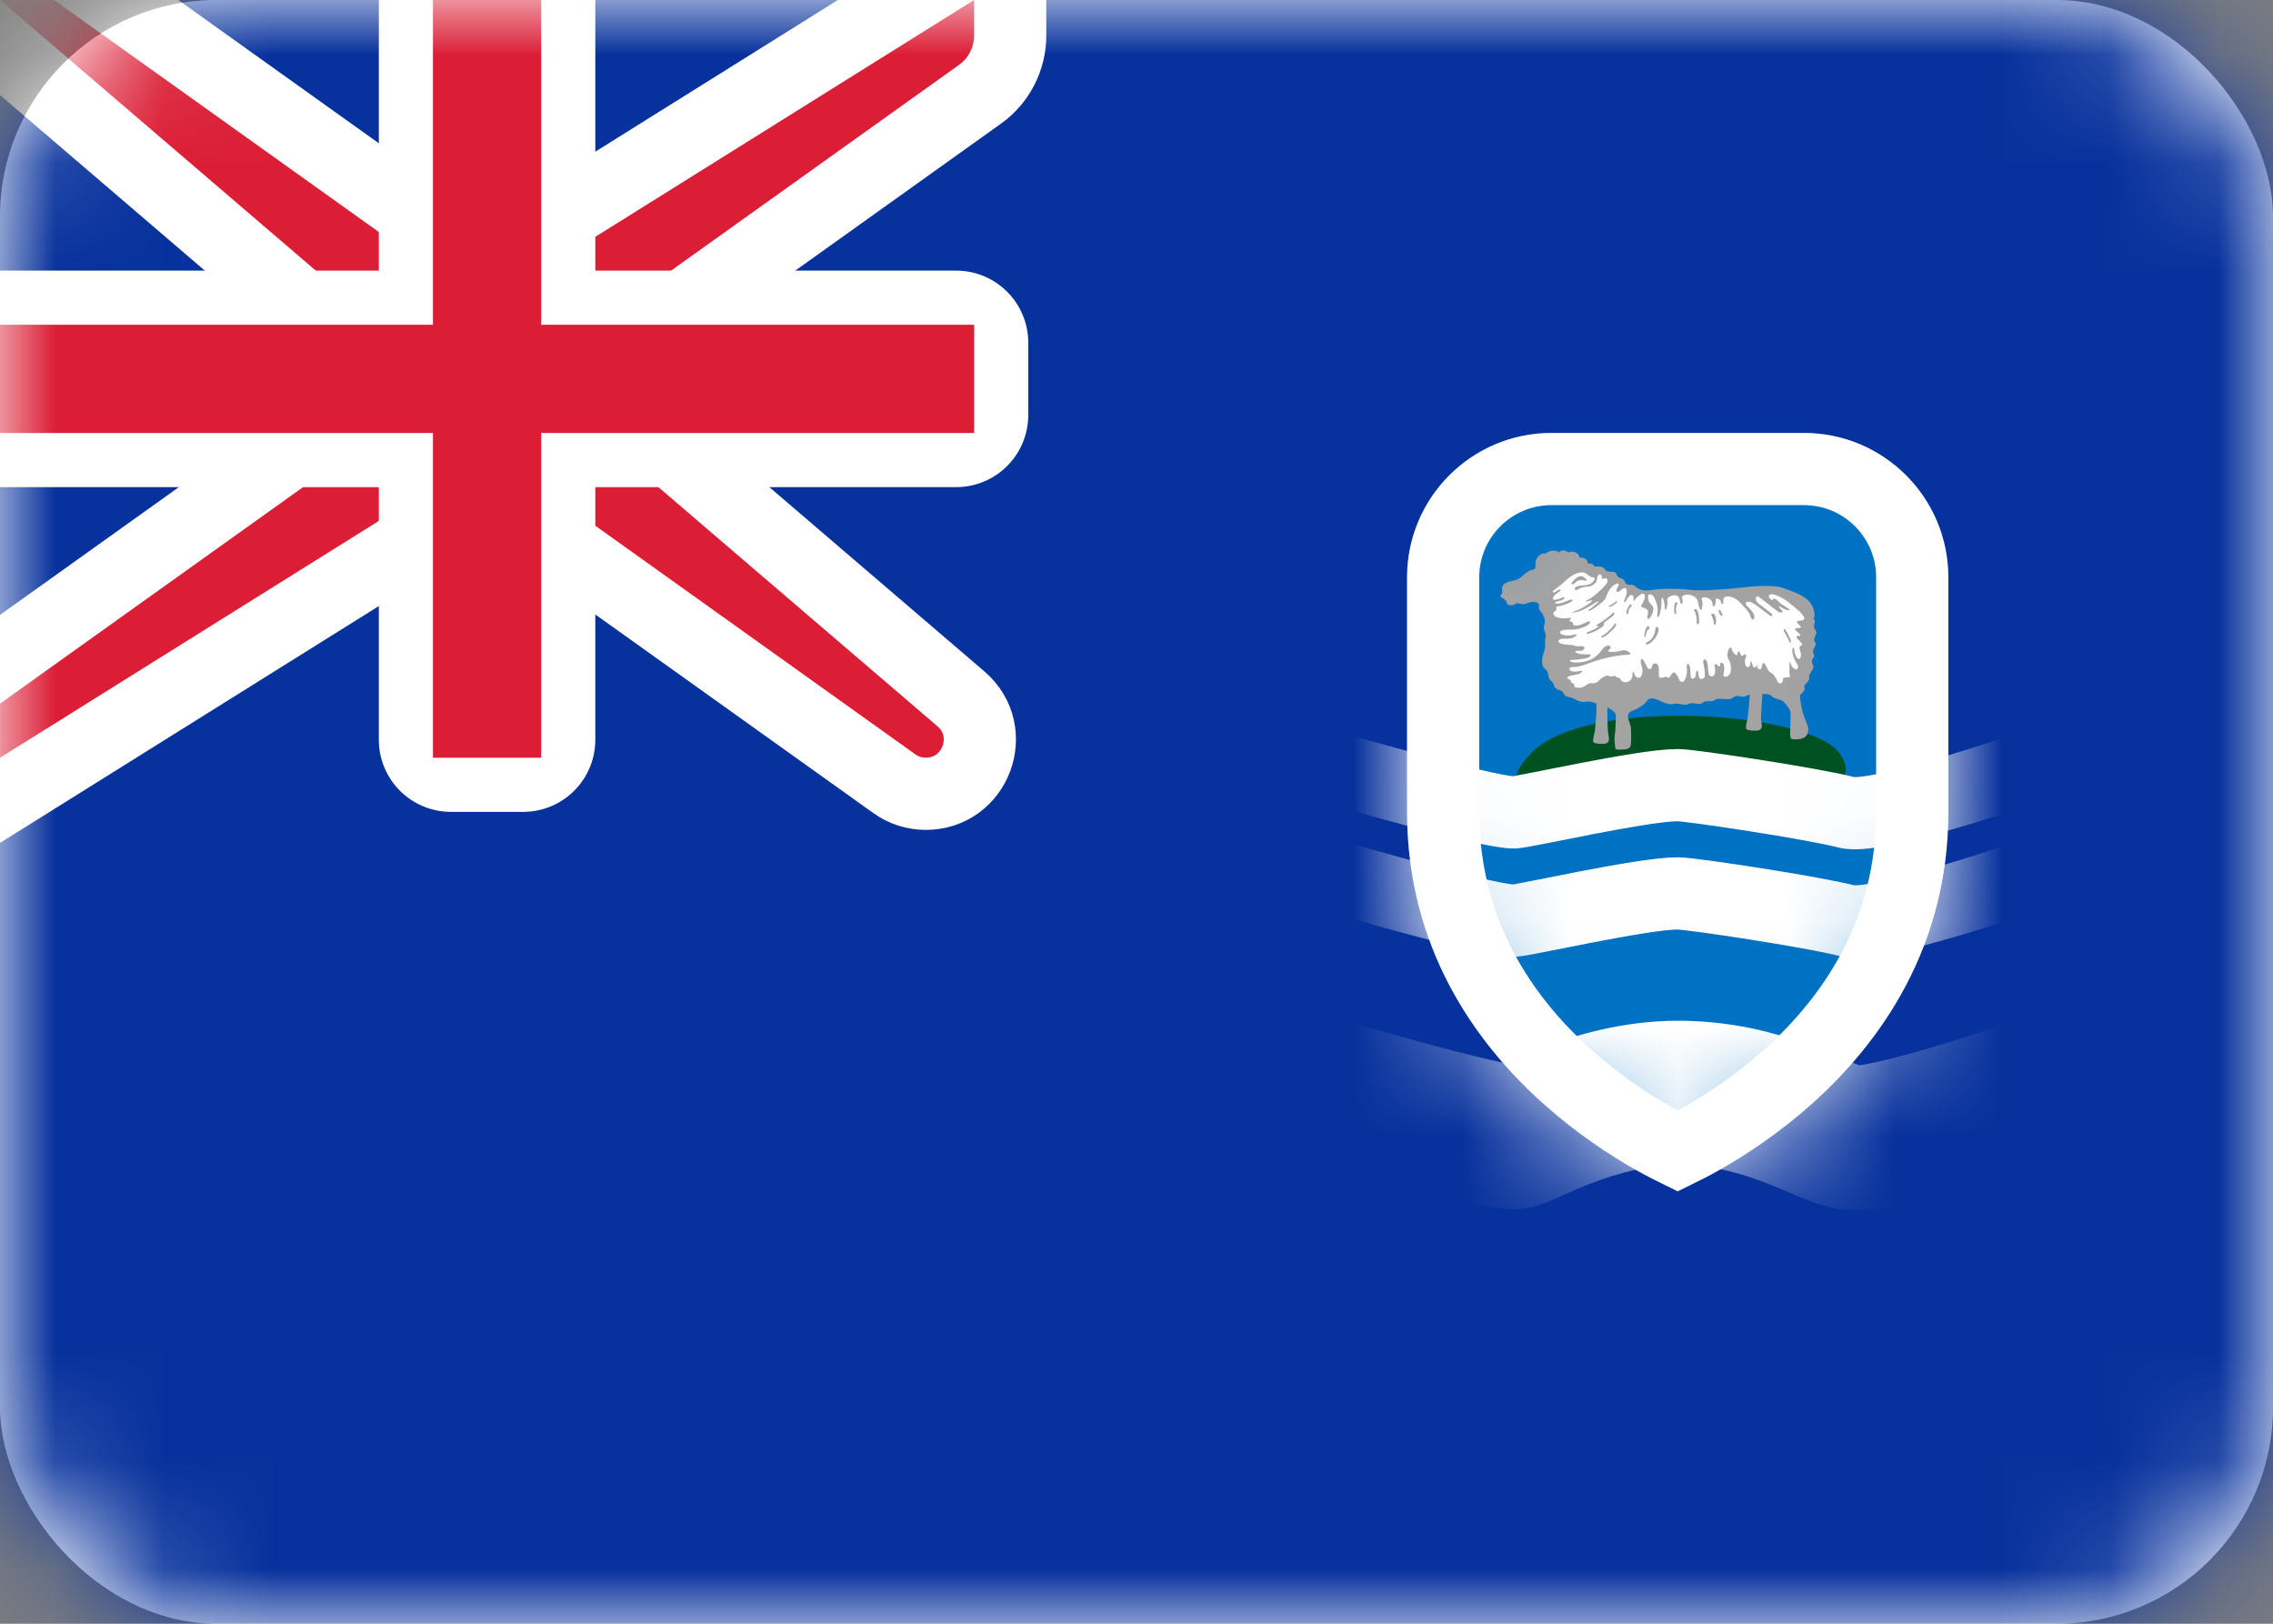 <svg width="21" height="15" viewBox="0 0 21 15" fill="none" xmlns="http://www.w3.org/2000/svg">
<rect x="0" y="0" width="21" height="15" fill="#808080" stroke="none"/>
<rect width="21" height="15" rx="2" fill="white"/>
<mask id="mask0_2314_22605" style="mask-type:alpha" maskUnits="userSpaceOnUse" x="0" y="0" width="21" height="15">
<rect width="21" height="15" rx="2" fill="white"/>
</mask>
<g mask="url(#mask0_2314_22605)">
<rect width="21" height="15" fill="#07319C"/>
<path fill-rule="evenodd" clip-rule="evenodd" d="M13 7.5C13 6.802 13 5.996 13 5.333C13 4.597 13.597 4 14.333 4H16.667C17.403 4 18 4.597 18 5.333C18 5.996 18 6.802 18 7.5C18 10 15.5 11 15.5 11C15.5 11 13 10 13 7.5Z" fill="#0072C4"/>
<mask id="mask1_2314_22605" style="mask-type:alpha" maskUnits="userSpaceOnUse" x="13" y="4" width="5" height="7">
<path fill-rule="evenodd" clip-rule="evenodd" d="M13 7.5C13 6.802 13 5.996 13 5.333C13 4.597 13.597 4 14.333 4H16.667C17.403 4 18 4.597 18 5.333C18 5.996 18 6.802 18 7.5C18 10 15.5 11 15.5 11C15.5 11 13 10 13 7.5Z" fill="white"/>
</mask>
<g mask="url(#mask1_2314_22605)">
<path fill-rule="evenodd" clip-rule="evenodd" d="M14.152 6.951C13.639 7.468 14.644 7.403 14.644 7.403L15.359 7.174C15.359 7.174 15.68 7.213 15.898 7.278C16.041 7.321 16.441 7.5 16.441 7.5C16.441 7.5 17.286 7.331 16.989 6.951C16.692 6.57 14.664 6.433 14.152 6.951Z" fill="#005121"/>
<path fill-rule="evenodd" clip-rule="evenodd" d="M16.282 6.413C16.303 6.408 16.351 6.41 16.369 6.431C16.397 6.465 16.455 6.454 16.483 6.487C16.511 6.52 16.543 6.55 16.543 6.597C16.543 6.644 16.538 6.76 16.539 6.786C16.54 6.825 16.547 6.831 16.587 6.83C16.636 6.829 16.704 6.825 16.706 6.738C16.707 6.677 16.647 6.639 16.629 6.422C16.655 6.4 16.679 6.379 16.67 6.349C16.661 6.319 16.72 6.303 16.715 6.258C16.709 6.212 16.774 6.184 16.747 6.134C16.72 6.083 16.779 6.081 16.756 6.04C16.732 6 16.794 5.964 16.768 5.929C16.741 5.893 16.803 5.86 16.771 5.817C16.738 5.774 16.788 5.749 16.756 5.716C16.777 5.683 16.759 5.589 16.694 5.536C16.629 5.483 16.537 5.455 16.484 5.435C16.385 5.397 16.201 5.415 16.071 5.43C15.941 5.445 15.698 5.46 15.624 5.45C15.551 5.44 15.376 5.43 15.239 5.453C15.192 5.46 15.139 5.446 15.111 5.42C15.088 5.399 15.075 5.401 15.054 5.402C15.034 5.403 15.022 5.397 15.012 5.372C14.993 5.327 14.953 5.358 14.933 5.302C14.92 5.265 14.853 5.297 14.833 5.265C14.812 5.234 14.787 5.23 14.731 5.234C14.728 5.215 14.697 5.201 14.669 5.206C14.673 5.174 14.642 5.149 14.591 5.15C14.597 5.111 14.524 5.08 14.487 5.105C14.464 5.075 14.416 5.082 14.405 5.105C14.379 5.075 14.3 5.084 14.28 5.116C14.247 5.097 14.181 5.144 14.186 5.217C14.187 5.238 14.189 5.259 14.155 5.265C14.091 5.278 14.055 5.349 14 5.359C13.945 5.369 13.891 5.387 13.88 5.417C13.87 5.448 13.889 5.479 13.868 5.494C13.848 5.51 13.882 5.524 13.892 5.531C13.902 5.539 13.919 5.551 13.922 5.569C13.926 5.594 13.967 5.602 14.01 5.574C14.028 5.563 14.059 5.597 14.109 5.573C14.159 5.549 14.231 5.562 14.218 5.601C14.213 5.62 14.226 5.64 14.242 5.659C14.258 5.678 14.283 5.735 14.269 5.768C14.248 5.816 14.289 5.843 14.279 5.886C14.269 5.929 14.285 5.968 14.263 6.026C14.241 6.084 14.24 6.157 14.273 6.178C14.319 6.207 14.291 6.265 14.331 6.29C14.363 6.31 14.344 6.359 14.405 6.374C14.465 6.39 14.43 6.43 14.493 6.439C14.557 6.448 14.579 6.493 14.645 6.483C14.694 6.476 14.72 6.488 14.749 6.499C14.754 6.539 14.741 6.688 14.738 6.726C14.736 6.76 14.718 6.814 14.718 6.847C14.718 6.867 14.759 6.872 14.806 6.872C14.853 6.872 14.874 6.853 14.862 6.8C14.851 6.746 14.848 6.617 14.851 6.536C14.892 6.556 14.931 6.583 14.929 6.614C14.926 6.663 14.927 6.752 14.918 6.797C14.913 6.83 14.921 6.882 14.924 6.916C14.927 6.929 15.007 6.928 15.04 6.916C15.072 6.905 15.072 6.874 15.069 6.736C15.068 6.668 14.995 6.598 15.087 6.564C15.131 6.548 15.193 6.51 15.217 6.474C15.24 6.439 15.292 6.453 15.329 6.471C15.366 6.488 15.425 6.515 15.462 6.503C15.509 6.488 15.56 6.526 15.601 6.503C15.642 6.481 15.695 6.52 15.729 6.492C15.763 6.464 15.822 6.491 15.848 6.464C15.873 6.438 15.976 6.479 16.013 6.444C16.05 6.408 16.1 6.454 16.134 6.428C16.143 6.42 16.154 6.419 16.165 6.42C16.164 6.48 16.153 6.575 16.15 6.605C16.148 6.638 16.13 6.692 16.13 6.725C16.13 6.745 16.171 6.75 16.218 6.75C16.266 6.75 16.286 6.731 16.274 6.678C16.263 6.625 16.28 6.494 16.282 6.413" fill="#A3A3A3"/>
<path fill-rule="evenodd" clip-rule="evenodd" d="M13.892 5.49C13.912 5.476 13.894 5.446 13.904 5.417C13.914 5.388 13.966 5.372 14.018 5.362C14.071 5.352 14.106 5.285 14.167 5.273C14.199 5.267 14.198 5.247 14.197 5.228C14.191 5.158 14.255 5.114 14.287 5.132C14.305 5.102 14.382 5.094 14.406 5.122C14.417 5.1 14.462 5.094 14.485 5.122C14.52 5.099 14.59 5.128 14.584 5.165C14.634 5.163 14.663 5.187 14.659 5.217C14.686 5.212 14.716 5.226 14.719 5.244C14.714 5.273 14.781 5.28 14.75 5.3C14.723 5.316 14.697 5.31 14.666 5.287C14.635 5.264 14.532 5.284 14.517 5.296C14.502 5.307 14.486 5.312 14.474 5.303C14.462 5.294 14.434 5.28 14.421 5.282C14.407 5.283 14.379 5.283 14.363 5.256C14.347 5.23 14.306 5.226 14.298 5.236C14.291 5.246 14.314 5.283 14.338 5.297C14.362 5.311 14.35 5.338 14.378 5.353C14.396 5.363 14.379 5.397 14.369 5.417C14.359 5.438 14.319 5.431 14.316 5.416C14.313 5.401 14.303 5.391 14.279 5.413C14.255 5.436 14.205 5.43 14.193 5.424C14.182 5.417 14.149 5.406 14.127 5.412C14.105 5.419 14.137 5.429 14.14 5.438C14.143 5.446 14.105 5.45 14.083 5.45C14.06 5.45 14.053 5.463 14.066 5.465C14.08 5.468 14.131 5.47 14.152 5.46C14.173 5.45 14.236 5.46 14.242 5.479C14.248 5.498 14.205 5.506 14.18 5.503C14.143 5.5 14.088 5.52 14.062 5.526C14.035 5.532 13.964 5.516 13.936 5.524C13.908 5.531 13.881 5.501 13.892 5.49" fill="#A3A3A3"/>
<path fill-rule="evenodd" clip-rule="evenodd" d="M14.368 5.645C14.341 5.655 14.35 5.686 14.374 5.698C14.397 5.711 14.45 5.716 14.484 5.71C14.518 5.703 14.526 5.714 14.504 5.726C14.481 5.739 14.537 5.741 14.533 5.762C14.529 5.782 14.554 5.778 14.577 5.777C14.601 5.776 14.632 5.76 14.659 5.746C14.685 5.732 14.704 5.743 14.679 5.767C14.654 5.791 14.57 5.821 14.504 5.817C14.437 5.814 14.402 5.829 14.416 5.85C14.431 5.872 14.502 5.876 14.539 5.864C14.576 5.853 14.57 5.873 14.542 5.887C14.514 5.901 14.474 5.902 14.44 5.901C14.406 5.9 14.376 5.929 14.421 5.945C14.465 5.962 14.524 5.952 14.546 5.965C14.569 5.979 14.636 5.958 14.638 5.982C14.639 6.006 14.619 6.015 14.579 6.012C14.539 6.01 14.551 6.028 14.58 6.038C14.607 6.046 14.654 6.046 14.679 6.044C14.704 6.041 14.697 6.067 14.672 6.076C14.647 6.084 14.566 6.097 14.526 6.096C14.486 6.095 14.505 6.12 14.557 6.12C14.715 6.12 14.768 6.045 14.808 5.993C14.827 5.968 14.865 5.954 14.874 5.969C14.883 5.984 14.885 5.988 14.867 6.001C14.849 6.014 14.853 6.021 14.886 6.022C14.918 6.024 14.966 6.015 14.994 6.007C15.022 6 15.105 6.048 15.037 6.049C14.917 6.052 14.769 6.095 14.721 6.112C14.672 6.13 14.591 6.163 14.54 6.162C14.504 6.16 14.489 6.174 14.504 6.191C14.518 6.207 14.566 6.207 14.592 6.2C14.619 6.192 14.625 6.2 14.607 6.215C14.589 6.23 14.545 6.236 14.514 6.241C14.483 6.246 14.468 6.266 14.492 6.274C14.537 6.29 14.496 6.303 14.529 6.311C14.561 6.319 14.526 6.343 14.561 6.35C14.597 6.358 14.617 6.354 14.644 6.336C14.67 6.319 14.685 6.308 14.713 6.311C14.741 6.314 14.761 6.301 14.777 6.282C14.793 6.263 14.848 6.229 14.865 6.245C14.883 6.262 14.92 6.231 14.927 6.248C14.935 6.264 14.966 6.254 14.973 6.277C14.981 6.302 15.016 6.307 15.04 6.298C15.063 6.29 15.082 6.268 15.082 6.236C15.082 6.205 15.091 6.192 15.1 6.226C15.109 6.26 15.142 6.27 15.158 6.254C15.174 6.238 15.18 6.181 15.168 6.154C15.156 6.127 15.155 6.093 15.167 6.087C15.178 6.081 15.207 6.139 15.218 6.164C15.23 6.19 15.261 6.182 15.263 6.157C15.264 6.131 15.292 6.119 15.313 6.138C15.334 6.157 15.322 6.22 15.328 6.25C15.334 6.281 15.391 6.243 15.397 6.253C15.403 6.263 15.425 6.265 15.434 6.244C15.443 6.222 15.464 6.203 15.475 6.216C15.487 6.229 15.505 6.25 15.512 6.274C15.52 6.298 15.546 6.311 15.562 6.286C15.579 6.26 15.591 6.211 15.585 6.177C15.579 6.143 15.589 6.121 15.604 6.139C15.619 6.157 15.617 6.205 15.619 6.244C15.62 6.283 15.669 6.279 15.669 6.221C15.669 6.195 15.684 6.19 15.688 6.205C15.692 6.22 15.692 6.245 15.697 6.257C15.708 6.285 15.746 6.269 15.75 6.25C15.754 6.231 15.747 6.163 15.738 6.133C15.729 6.102 15.747 6.081 15.762 6.097C15.777 6.114 15.78 6.157 15.783 6.205C15.785 6.253 15.816 6.255 15.833 6.241C15.849 6.227 15.849 6.187 15.842 6.158C15.834 6.129 15.858 6.129 15.868 6.146C15.879 6.164 15.896 6.153 15.893 6.139C15.89 6.125 15.905 6.112 15.92 6.131C15.935 6.15 15.93 6.193 15.923 6.227C15.915 6.262 15.96 6.258 15.98 6.229C16.001 6.2 15.991 6.12 15.973 6.095C15.955 6.069 15.957 6.036 15.967 6.007C15.978 5.978 15.997 5.977 15.998 5.99C16 6.002 16.009 6.024 16.025 6.04C16.041 6.057 16.05 6.059 16.053 6.034C16.056 6.008 16.071 6.015 16.076 6.034C16.082 6.053 16.093 6.068 16.107 6.052C16.122 6.035 16.141 6.048 16.13 6.073C16.118 6.098 16.118 6.121 16.127 6.146C16.136 6.172 16.167 6.168 16.17 6.139C16.176 6.078 16.184 6.119 16.192 6.145C16.199 6.172 16.221 6.17 16.226 6.155C16.23 6.14 16.235 6.136 16.235 6.153C16.235 6.169 16.242 6.183 16.261 6.183C16.28 6.183 16.276 6.15 16.285 6.13C16.294 6.11 16.31 6.138 16.332 6.184C16.354 6.231 16.37 6.187 16.422 6.293C16.443 6.337 16.474 6.3 16.472 6.284C16.471 6.269 16.475 6.259 16.5 6.259C16.525 6.259 16.546 6.254 16.537 6.238C16.528 6.221 16.534 6.191 16.533 6.157C16.531 6.122 16.536 6.103 16.54 6.122C16.545 6.141 16.559 6.168 16.583 6.182C16.607 6.196 16.623 6.158 16.604 6.134C16.585 6.11 16.558 6.053 16.559 6.005C16.561 5.969 16.577 5.981 16.577 6.006C16.577 6.031 16.592 6.077 16.614 6.087C16.636 6.097 16.645 6.05 16.635 6.026C16.624 6.002 16.619 5.969 16.641 5.963C16.663 5.957 16.635 5.93 16.616 5.911C16.596 5.892 16.585 5.873 16.619 5.874C16.652 5.876 16.624 5.854 16.608 5.84C16.592 5.826 16.564 5.798 16.608 5.802C16.652 5.806 16.638 5.783 16.62 5.77C16.602 5.758 16.592 5.734 16.623 5.735C16.654 5.736 16.673 5.721 16.67 5.71C16.659 5.666 16.585 5.615 16.539 5.576C16.493 5.536 16.419 5.497 16.379 5.491C16.339 5.484 16.338 5.51 16.348 5.525C16.359 5.54 16.379 5.55 16.382 5.535C16.385 5.52 16.416 5.536 16.431 5.556C16.446 5.577 16.496 5.602 16.527 5.625C16.558 5.648 16.486 5.636 16.45 5.606C16.43 5.588 16.432 5.61 16.459 5.634C16.486 5.658 16.452 5.668 16.424 5.648C16.395 5.627 16.323 5.57 16.277 5.534C16.232 5.497 16.224 5.506 16.223 5.53C16.221 5.554 16.237 5.57 16.267 5.591C16.297 5.611 16.333 5.643 16.362 5.664C16.39 5.686 16.366 5.7 16.348 5.684C16.33 5.669 16.27 5.627 16.235 5.598C16.199 5.569 16.167 5.555 16.144 5.559C16.122 5.563 16.124 5.584 16.15 5.607C16.177 5.63 16.209 5.673 16.209 5.698C16.209 5.724 16.186 5.741 16.174 5.696C16.162 5.65 16.106 5.597 16.065 5.556C16.023 5.516 15.982 5.508 15.951 5.511C15.92 5.513 15.921 5.544 15.921 5.568C15.921 5.592 15.901 5.578 15.899 5.56C15.898 5.543 15.874 5.527 15.861 5.529C15.848 5.53 15.852 5.567 15.848 5.583C15.843 5.6 15.822 5.615 15.822 5.577C15.822 5.539 15.774 5.52 15.753 5.518C15.732 5.517 15.713 5.525 15.723 5.541C15.734 5.558 15.729 5.602 15.722 5.627C15.715 5.653 15.692 5.608 15.688 5.562C15.684 5.515 15.614 5.482 15.565 5.496C15.517 5.51 15.554 5.54 15.545 5.569C15.536 5.598 15.523 5.572 15.518 5.541C15.514 5.511 15.49 5.492 15.458 5.5C15.425 5.507 15.403 5.522 15.404 5.543C15.406 5.563 15.406 5.581 15.399 5.613C15.391 5.646 15.378 5.63 15.379 5.608C15.381 5.587 15.373 5.551 15.366 5.531C15.359 5.511 15.347 5.53 15.35 5.555C15.353 5.581 15.345 5.639 15.334 5.674C15.322 5.71 15.304 5.711 15.313 5.663C15.322 5.615 15.3 5.544 15.277 5.511C15.262 5.487 15.226 5.479 15.226 5.512C15.226 5.545 15.236 5.569 15.263 5.593C15.289 5.617 15.269 5.677 15.242 5.708C15.215 5.74 15.217 5.694 15.226 5.66C15.235 5.626 15.186 5.615 15.167 5.608C15.147 5.602 15.187 5.568 15.196 5.522C15.201 5.5 15.195 5.486 15.177 5.484C15.159 5.483 15.112 5.526 15.091 5.558C15.097 5.525 15.091 5.496 15.074 5.496C15.056 5.496 15.037 5.527 15.023 5.55C15.01 5.573 14.997 5.56 15.01 5.536C15.023 5.512 15.044 5.448 15.017 5.434C14.991 5.42 14.967 5.477 14.939 5.467C14.923 5.461 14.945 5.425 14.954 5.408C14.963 5.392 14.945 5.379 14.905 5.41C14.865 5.44 14.848 5.489 14.837 5.52C14.827 5.55 14.756 5.6 14.718 5.626C14.679 5.653 14.663 5.643 14.682 5.631C14.701 5.62 14.74 5.584 14.759 5.57C14.778 5.556 14.769 5.548 14.732 5.572C14.696 5.596 14.628 5.64 14.56 5.655C14.519 5.664 14.514 5.657 14.554 5.645C14.594 5.634 14.685 5.579 14.707 5.554C14.721 5.538 14.685 5.551 14.667 5.555C14.65 5.559 14.635 5.554 14.67 5.541C14.706 5.529 14.818 5.429 14.842 5.392C14.865 5.355 14.845 5.341 14.83 5.343C14.815 5.344 14.794 5.353 14.799 5.338C14.803 5.322 14.793 5.302 14.774 5.308C14.755 5.315 14.756 5.351 14.749 5.372C14.741 5.392 14.7 5.419 14.673 5.419C14.647 5.419 14.61 5.424 14.582 5.443C14.554 5.462 14.54 5.444 14.554 5.429C14.567 5.413 14.597 5.41 14.626 5.408C14.656 5.407 14.688 5.403 14.713 5.379C14.738 5.355 14.74 5.336 14.721 5.335C14.701 5.334 14.669 5.312 14.659 5.303C14.606 5.258 14.51 5.321 14.472 5.358C14.452 5.378 14.381 5.436 14.359 5.451C14.337 5.467 14.345 5.488 14.382 5.459C14.419 5.43 14.431 5.45 14.397 5.472C14.363 5.493 14.338 5.525 14.35 5.536C14.362 5.548 14.407 5.534 14.433 5.52C14.458 5.506 14.47 5.54 14.407 5.551C14.366 5.559 14.351 5.574 14.384 5.576C14.409 5.577 14.447 5.567 14.483 5.549C14.518 5.531 14.546 5.541 14.517 5.559C14.487 5.577 14.422 5.601 14.39 5.601C14.363 5.601 14.394 5.635 14.368 5.645Z" fill="white"/>
<path fill-rule="evenodd" clip-rule="evenodd" d="M14.539 5.362C14.575 5.325 14.605 5.309 14.638 5.336C14.667 5.36 14.671 5.37 14.633 5.362C14.597 5.354 14.572 5.362 14.549 5.386C14.527 5.41 14.502 5.401 14.539 5.362" fill="#A3A3A3"/>
<path fill-rule="evenodd" clip-rule="evenodd" d="M13.954 5.456C13.981 5.43 14.023 5.43 14.043 5.4C14.062 5.371 14.083 5.382 14.059 5.41C14.035 5.438 13.99 5.443 13.97 5.463C13.951 5.483 13.941 5.469 13.954 5.456" fill="#A3A3A3"/>
<path fill-rule="evenodd" clip-rule="evenodd" d="M14.12 5.355C14.136 5.352 14.167 5.333 14.186 5.311C14.205 5.288 14.247 5.28 14.272 5.307C14.297 5.333 14.31 5.343 14.323 5.348C14.337 5.353 14.337 5.371 14.316 5.376C14.295 5.381 14.267 5.385 14.252 5.378C14.238 5.372 14.215 5.367 14.198 5.371C14.18 5.374 14.173 5.367 14.187 5.36C14.202 5.353 14.22 5.333 14.229 5.325C14.238 5.317 14.261 5.324 14.248 5.332C14.235 5.34 14.241 5.357 14.254 5.364C14.267 5.371 14.294 5.371 14.306 5.359C14.288 5.341 14.258 5.319 14.247 5.312C14.235 5.305 14.224 5.303 14.21 5.319C14.195 5.335 14.159 5.373 14.125 5.372C14.091 5.371 14.1 5.357 14.12 5.355" fill="#A3A3A3"/>
<path fill-rule="evenodd" clip-rule="evenodd" d="M15.053 5.593C15.04 5.611 15.028 5.635 15.026 5.653C15.025 5.672 15.042 5.685 15.044 5.661C15.046 5.638 15.048 5.624 15.067 5.607C15.085 5.59 15.068 5.572 15.053 5.593" fill="#A3A3A3"/>
<path fill-rule="evenodd" clip-rule="evenodd" d="M14.872 5.593C14.887 5.586 14.913 5.572 14.926 5.559C14.938 5.545 14.947 5.554 14.934 5.569C14.921 5.583 14.893 5.601 14.879 5.605C14.866 5.609 14.856 5.599 14.872 5.593" fill="#A3A3A3"/>
<path fill-rule="evenodd" clip-rule="evenodd" d="M14.895 5.667C14.874 5.692 14.79 5.753 14.765 5.764C14.74 5.776 14.749 5.792 14.777 5.783C14.756 5.8 14.71 5.826 14.681 5.834C14.651 5.841 14.645 5.864 14.69 5.85C14.734 5.836 14.796 5.8 14.812 5.783C14.829 5.767 14.808 5.759 14.833 5.741C14.858 5.724 14.905 5.691 14.911 5.678C14.921 5.658 14.91 5.649 14.895 5.667" fill="#A3A3A3"/>
<path fill-rule="evenodd" clip-rule="evenodd" d="M14.803 5.873C14.835 5.858 14.894 5.803 14.911 5.772C14.921 5.753 14.942 5.755 14.926 5.784C14.91 5.814 14.849 5.865 14.828 5.879C14.808 5.893 14.769 5.889 14.803 5.873" fill="#A3A3A3"/>
<path fill-rule="evenodd" clip-rule="evenodd" d="M15.475 5.573C15.467 5.591 15.465 5.632 15.468 5.653C15.471 5.673 15.489 5.688 15.486 5.658C15.483 5.627 15.483 5.597 15.493 5.588C15.504 5.579 15.49 5.543 15.475 5.573" fill="#A3A3A3"/>
<path fill-rule="evenodd" clip-rule="evenodd" d="M15.656 5.648C15.671 5.661 15.678 5.726 15.676 5.75C15.675 5.774 15.7 5.774 15.698 5.74C15.697 5.706 15.694 5.663 15.681 5.64C15.667 5.617 15.635 5.629 15.656 5.648" fill="#A3A3A3"/>
<path fill-rule="evenodd" clip-rule="evenodd" d="M15.814 5.689C15.823 5.706 15.834 5.738 15.834 5.76C15.834 5.783 15.853 5.773 15.855 5.746C15.856 5.72 15.852 5.697 15.842 5.679C15.831 5.662 15.8 5.665 15.814 5.689" fill="#A3A3A3"/>
<path fill-rule="evenodd" clip-rule="evenodd" d="M15.911 5.67C15.903 5.649 15.89 5.631 15.882 5.634C15.873 5.636 15.879 5.655 15.89 5.675C15.902 5.695 15.92 5.692 15.911 5.67" fill="#A3A3A3"/>
<path fill-rule="evenodd" clip-rule="evenodd" d="M15.294 5.811C15.289 5.864 15.261 5.911 15.227 5.927C15.193 5.944 15.199 5.97 15.241 5.944C15.282 5.917 15.313 5.872 15.322 5.831C15.331 5.791 15.297 5.776 15.294 5.811" fill="#A3A3A3"/>
<path fill-rule="evenodd" clip-rule="evenodd" d="M15.22 5.787C15.202 5.805 15.192 5.843 15.192 5.872C15.192 5.901 15.204 5.879 15.207 5.863C15.21 5.846 15.215 5.824 15.23 5.816C15.245 5.808 15.238 5.769 15.22 5.787" fill="#A3A3A3"/>
<path fill-rule="evenodd" clip-rule="evenodd" d="M16.499 5.824C16.515 5.849 16.537 5.891 16.545 5.915C16.552 5.939 16.534 5.945 16.529 5.924C16.523 5.902 16.494 5.854 16.484 5.838C16.474 5.821 16.481 5.794 16.499 5.824" fill="#A3A3A3"/>
<path d="M12 7C12 7 13.701 7.505 13.988 7.505C14.069 7.505 15.171 7.253 15.501 7.253C15.624 7.253 16.765 7.426 17.062 7.505C17.36 7.585 19.002 7 19.002 7" stroke="white" stroke-width="0.667" stroke-linecap="round" stroke-linejoin="round"/>
<path d="M12 8C12 8 13.701 8.505 13.988 8.505C14.069 8.505 15.171 8.253 15.501 8.253C15.624 8.253 16.765 8.426 17.062 8.505C17.36 8.585 19.002 8 19.002 8" stroke="white" stroke-width="0.667" stroke-linecap="round" stroke-linejoin="round"/>
<path d="M12 10C12 10 13.701 10.505 13.988 10.505C14.069 10.505 14.726 10.096 15.501 10.096C16.276 10.096 16.765 10.426 17.062 10.505C17.36 10.585 19.002 10 19.002 10L24.385 10.861" stroke="white" stroke-width="1.333" stroke-linecap="round" stroke-linejoin="round"/>
</g>
<path d="M13.333 7.5V7.434V7.368V7.301V7.234V7.166V7.098V7.029V6.96V6.926V6.891V6.822V6.752V6.682V6.665V6.661V6.656V6.648V6.613V6.543V6.538V6.534V6.53V6.525V6.521V6.517V6.512V6.508V6.504V6.499V6.495V6.49V6.486V6.482V6.477V6.473V6.469V6.464V6.46V6.456V6.451V6.447V6.443V6.438V6.434V6.429V6.425V6.421V6.416V6.412V6.408V6.403V6.399V6.395V6.39V6.386V6.382V6.377V6.373V6.368V6.364V6.36V6.355V6.351V6.347V6.342V6.338V6.334V6.329V6.325V6.321V6.316V6.312V6.308V6.303V6.299V6.295V6.29V6.286V6.282V6.277V6.273V6.269V6.264V6.26V6.256V6.251V6.247V6.243V6.238V6.234V6.23V6.225V6.221V6.217V6.212V6.208V6.204V6.199V6.195V6.191V6.186V6.182V6.178V6.173V6.169V6.165V6.16V6.156V6.152V6.147V6.143V6.139V6.135V6.13V6.126V6.122V6.117V6.113V6.109V6.104V6.1V6.096V6.091V6.087V6.083V6.079V6.074V6.07V6.066V6.061V6.057V6.053V6.049V6.044V6.04V6.036V6.031V6.027V6.023V6.019V6.014V6.01V6.006V6.002V5.997V5.993V5.989V5.984V5.98V5.976V5.972V5.967V5.963V5.959V5.955V5.95V5.946V5.942V5.938V5.933V5.929V5.925V5.921V5.853V5.836V5.819V5.786V5.719V5.653V5.588V5.523V5.459V5.396V5.333C13.333 4.781 13.781 4.333 14.333 4.333H16.667C17.219 4.333 17.667 4.781 17.667 5.333V5.337V5.341V5.345V5.349V5.353V5.356V5.36V5.364V5.368V5.372V5.376V5.38V5.384V5.388V5.392V5.396V5.4V5.404V5.407V5.411V5.415V5.419V5.423V5.427V5.431V5.435V5.439V5.443V5.447V5.451V5.455V5.459V5.463V5.467V5.471V5.475V5.479V5.483V5.487V5.491V5.495V5.499V5.503V5.507V5.511V5.515V5.519V5.523V5.527V5.531V5.535V5.539V5.543V5.547V5.551V5.555V5.559V5.564V5.568V5.572V5.576V5.58V5.584V5.588V5.592V5.596V5.6V5.604V5.608V5.612V5.616V5.621V5.625V5.629V5.633V5.637V5.641V5.645V5.649V5.653V5.657V5.662V5.666V5.67V5.674V5.678V5.682V5.686V5.69V5.695V5.699V5.703V5.707V5.711V5.715V5.719V5.724V5.728V5.732V5.736V5.74V5.744V5.748V5.753V5.757V5.761V5.765V5.769V5.773V5.778V5.782V5.786V5.79V5.794V5.799V5.803V5.807V5.811V5.815V5.819V5.824V5.828V5.832V5.836V5.84V5.845V5.849V5.853V5.857V5.862V5.866V5.87V5.874V5.878V5.883V5.887V5.891V5.895V5.9V5.904V5.908V5.912V5.916V5.921V5.925V5.929V5.933V5.938V5.942V5.946V5.95V5.955V5.959V5.963V5.967V5.972V5.976V5.98V5.984V5.989V5.993V5.997V6.002V6.006V6.01V6.014V6.019V6.023V6.027V6.031V6.036V6.04V6.044V6.049V6.053V6.057V6.061V6.066V6.07V6.074V6.079V6.083V6.087V6.091V6.096V6.1V6.104V6.109V6.113V6.117V6.122V6.126V6.13V6.135V6.139V6.143V6.147V6.152V6.156V6.16V6.165V6.169V6.173V6.178V6.182V6.186V6.191V6.195V6.199V6.204V6.208V6.212V6.217V6.221V6.225V6.23V6.234V6.238V6.243V6.247V6.251V6.256V6.26V6.264V6.269V6.273V6.277V6.282V6.286V6.29V6.295V6.299V6.303V6.308V6.312V6.316V6.321V6.325V6.329V6.334V6.338V6.342V6.347V6.351V6.355V6.36V6.364V6.368V6.373V6.377V6.382V6.386V6.39V6.395V6.399V6.403V6.408V6.412V6.416V6.421V6.425V6.429V6.434V6.438V6.443V6.447V6.451V6.456V6.46V6.464V6.469V6.473V6.477V6.482V6.486V6.49V6.495V6.499V6.504V6.508V6.512V6.517V6.521V6.525V6.53V6.534V6.538V6.543V6.547V6.552V6.556V6.56V6.565V6.569V6.573V6.578V6.582V6.586V6.591V6.595V6.6V6.604V6.608V6.613V6.617V6.621V6.626V6.63V6.634V6.639V6.643V6.648V6.652V6.656V6.661V6.665V6.669V6.674V6.678V6.682V6.687V6.691V6.695V6.7V6.704V6.709V6.713V6.717V6.722V6.726V6.73V6.735V6.739V6.743V6.748V6.752V6.756V6.761V6.765V6.769V6.774V6.778V6.783V6.787V6.791V6.796V6.8V6.804V6.809V6.813V6.817V6.822V6.826V6.83V6.835V6.839V6.843V6.848V6.852V6.856V6.861V6.865V6.869V6.874V6.878V6.882V6.887V6.891V6.895V6.9V6.904V6.908V6.913V6.917V6.921V6.926V6.93V6.934V6.939V6.943V6.947V6.952V6.956V6.96V6.964V6.969V6.973V6.977V6.982V6.986V6.99V6.995V6.999V7.003V7.008V7.012V7.016V7.02V7.025V7.029V7.033V7.038V7.042V7.046V7.051V7.055V7.059V7.063V7.068V7.072V7.076V7.081V7.085V7.089V7.093V7.098V7.102V7.106V7.11V7.115V7.119V7.123V7.128V7.132V7.136V7.14V7.145V7.149V7.153V7.157V7.162V7.166V7.17V7.174V7.179V7.183V7.187V7.191V7.196V7.2V7.204V7.208V7.213V7.217V7.221V7.225V7.229V7.234V7.238V7.242V7.246V7.251V7.255V7.259V7.263V7.267V7.272V7.276V7.28V7.284V7.288V7.293V7.297V7.301V7.305V7.309V7.314V7.318V7.322V7.326V7.33V7.335V7.339V7.343V7.347V7.351V7.355V7.36V7.364V7.368V7.372V7.376V7.38V7.385V7.389V7.393V7.397V7.401V7.405V7.409V7.414V7.418V7.422V7.426V7.43V7.434V7.438V7.442V7.447V7.451V7.455V7.459V7.463V7.467V7.471V7.475V7.48V7.484V7.488V7.492V7.496V7.5C17.667 8.626 17.107 9.418 16.527 9.94C16.237 10.201 15.945 10.391 15.726 10.515C15.636 10.566 15.559 10.605 15.5 10.634C15.441 10.605 15.364 10.566 15.274 10.515C15.055 10.391 14.763 10.201 14.473 9.94C13.893 9.418 13.333 8.626 13.333 7.5Z" stroke="white" stroke-width="0.667"/>
<mask id="mask2_2314_22605" style="mask-type:alpha" maskUnits="userSpaceOnUse" x="13" y="4" width="5" height="7">
<path d="M13.333 7.5V7.434V7.368V7.301V7.234V7.166V7.098V7.029V6.96V6.926V6.891V6.822V6.752V6.682V6.665V6.661V6.656V6.648V6.613V6.543V6.538V6.534V6.53V6.525V6.521V6.517V6.512V6.508V6.504V6.499V6.495V6.49V6.486V6.482V6.477V6.473V6.469V6.464V6.46V6.456V6.451V6.447V6.443V6.438V6.434V6.429V6.425V6.421V6.416V6.412V6.408V6.403V6.399V6.395V6.39V6.386V6.382V6.377V6.373V6.368V6.364V6.36V6.355V6.351V6.347V6.342V6.338V6.334V6.329V6.325V6.321V6.316V6.312V6.308V6.303V6.299V6.295V6.29V6.286V6.282V6.277V6.273V6.269V6.264V6.26V6.256V6.251V6.247V6.243V6.238V6.234V6.23V6.225V6.221V6.217V6.212V6.208V6.204V6.199V6.195V6.191V6.186V6.182V6.178V6.173V6.169V6.165V6.16V6.156V6.152V6.147V6.143V6.139V6.135V6.13V6.126V6.122V6.117V6.113V6.109V6.104V6.1V6.096V6.091V6.087V6.083V6.079V6.074V6.07V6.066V6.061V6.057V6.053V6.049V6.044V6.04V6.036V6.031V6.027V6.023V6.019V6.014V6.01V6.006V6.002V5.997V5.993V5.989V5.984V5.98V5.976V5.972V5.967V5.963V5.959V5.955V5.95V5.946V5.942V5.938V5.933V5.929V5.925V5.921V5.853V5.836V5.819V5.786V5.719V5.653V5.588V5.523V5.459V5.396V5.333C13.333 4.781 13.781 4.333 14.333 4.333H16.667C17.219 4.333 17.667 4.781 17.667 5.333V5.337V5.341V5.345V5.349V5.353V5.356V5.36V5.364V5.368V5.372V5.376V5.38V5.384V5.388V5.392V5.396V5.4V5.404V5.407V5.411V5.415V5.419V5.423V5.427V5.431V5.435V5.439V5.443V5.447V5.451V5.455V5.459V5.463V5.467V5.471V5.475V5.479V5.483V5.487V5.491V5.495V5.499V5.503V5.507V5.511V5.515V5.519V5.523V5.527V5.531V5.535V5.539V5.543V5.547V5.551V5.555V5.559V5.564V5.568V5.572V5.576V5.58V5.584V5.588V5.592V5.596V5.6V5.604V5.608V5.612V5.616V5.621V5.625V5.629V5.633V5.637V5.641V5.645V5.649V5.653V5.657V5.662V5.666V5.67V5.674V5.678V5.682V5.686V5.69V5.695V5.699V5.703V5.707V5.711V5.715V5.719V5.724V5.728V5.732V5.736V5.74V5.744V5.748V5.753V5.757V5.761V5.765V5.769V5.773V5.778V5.782V5.786V5.79V5.794V5.799V5.803V5.807V5.811V5.815V5.819V5.824V5.828V5.832V5.836V5.84V5.845V5.849V5.853V5.857V5.862V5.866V5.87V5.874V5.878V5.883V5.887V5.891V5.895V5.9V5.904V5.908V5.912V5.916V5.921V5.925V5.929V5.933V5.938V5.942V5.946V5.95V5.955V5.959V5.963V5.967V5.972V5.976V5.98V5.984V5.989V5.993V5.997V6.002V6.006V6.01V6.014V6.019V6.023V6.027V6.031V6.036V6.04V6.044V6.049V6.053V6.057V6.061V6.066V6.07V6.074V6.079V6.083V6.087V6.091V6.096V6.1V6.104V6.109V6.113V6.117V6.122V6.126V6.13V6.135V6.139V6.143V6.147V6.152V6.156V6.16V6.165V6.169V6.173V6.178V6.182V6.186V6.191V6.195V6.199V6.204V6.208V6.212V6.217V6.221V6.225V6.23V6.234V6.238V6.243V6.247V6.251V6.256V6.26V6.264V6.269V6.273V6.277V6.282V6.286V6.29V6.295V6.299V6.303V6.308V6.312V6.316V6.321V6.325V6.329V6.334V6.338V6.342V6.347V6.351V6.355V6.36V6.364V6.368V6.373V6.377V6.382V6.386V6.39V6.395V6.399V6.403V6.408V6.412V6.416V6.421V6.425V6.429V6.434V6.438V6.443V6.447V6.451V6.456V6.46V6.464V6.469V6.473V6.477V6.482V6.486V6.49V6.495V6.499V6.504V6.508V6.512V6.517V6.521V6.525V6.53V6.534V6.538V6.543V6.547V6.552V6.556V6.56V6.565V6.569V6.573V6.578V6.582V6.586V6.591V6.595V6.6V6.604V6.608V6.613V6.617V6.621V6.626V6.63V6.634V6.639V6.643V6.648V6.652V6.656V6.661V6.665V6.669V6.674V6.678V6.682V6.687V6.691V6.695V6.7V6.704V6.709V6.713V6.717V6.722V6.726V6.73V6.735V6.739V6.743V6.748V6.752V6.756V6.761V6.765V6.769V6.774V6.778V6.783V6.787V6.791V6.796V6.8V6.804V6.809V6.813V6.817V6.822V6.826V6.83V6.835V6.839V6.843V6.848V6.852V6.856V6.861V6.865V6.869V6.874V6.878V6.882V6.887V6.891V6.895V6.9V6.904V6.908V6.913V6.917V6.921V6.926V6.93V6.934V6.939V6.943V6.947V6.952V6.956V6.96V6.964V6.969V6.973V6.977V6.982V6.986V6.99V6.995V6.999V7.003V7.008V7.012V7.016V7.02V7.025V7.029V7.033V7.038V7.042V7.046V7.051V7.055V7.059V7.063V7.068V7.072V7.076V7.081V7.085V7.089V7.093V7.098V7.102V7.106V7.11V7.115V7.119V7.123V7.128V7.132V7.136V7.14V7.145V7.149V7.153V7.157V7.162V7.166V7.17V7.174V7.179V7.183V7.187V7.191V7.196V7.2V7.204V7.208V7.213V7.217V7.221V7.225V7.229V7.234V7.238V7.242V7.246V7.251V7.255V7.259V7.263V7.267V7.272V7.276V7.28V7.284V7.288V7.293V7.297V7.301V7.305V7.309V7.314V7.318V7.322V7.326V7.33V7.335V7.339V7.343V7.347V7.351V7.355V7.36V7.364V7.368V7.372V7.376V7.38V7.385V7.389V7.393V7.397V7.401V7.405V7.409V7.414V7.418V7.422V7.426V7.43V7.434V7.438V7.442V7.447V7.451V7.455V7.459V7.463V7.467V7.471V7.475V7.48V7.484V7.488V7.492V7.496V7.5C17.667 8.626 17.107 9.418 16.527 9.94C16.237 10.201 15.945 10.391 15.726 10.515C15.636 10.566 15.559 10.605 15.5 10.634C15.441 10.605 15.364 10.566 15.274 10.515C15.055 10.391 14.763 10.201 14.473 9.94C13.893 9.418 13.333 8.626 13.333 7.5Z" fill="white" stroke="white" stroke-width="0.667"/>
</mask>
<g mask="url(#mask2_2314_22605)">
</g>
<path d="M0 -0.333H-0.901L-0.217 0.253L3.167 3.153V3.828L-0.194 6.229L-0.333 6.328V6.5V7V7.601L0.177 7.283L4.096 4.833H4.893L8.263 7.24C8.348 7.301 8.449 7.333 8.553 7.333C9.016 7.333 9.229 6.757 8.878 6.456L5.833 3.847V3.172L9.054 0.871C9.229 0.746 9.333 0.544 9.333 0.328V0V-0.601L8.823 -0.283L4.904 2.167H4.107L0.694 -0.271L0.607 -0.333H0.5H0Z" fill="#DB1E36" stroke="white" stroke-width="0.667"/>
<path fill-rule="evenodd" clip-rule="evenodd" d="M0 2.5V4.5H3.5V6.833C3.5 7.202 3.798 7.5 4.167 7.5H4.833C5.202 7.5 5.5 7.202 5.5 6.833V4.5H8.833C9.202 4.5 9.5 4.202 9.5 3.833V3.167C9.5 2.798 9.202 2.5 8.833 2.5H5.5V0H3.5V2.5H0Z" fill="white"/>
<path fill-rule="evenodd" clip-rule="evenodd" d="M0 3H4V2.5V0H5V2.5V3H9V4H5V4.5V7H4V4.5V4H0V3Z" fill="#DB1E36"/>
</g>
</svg>
